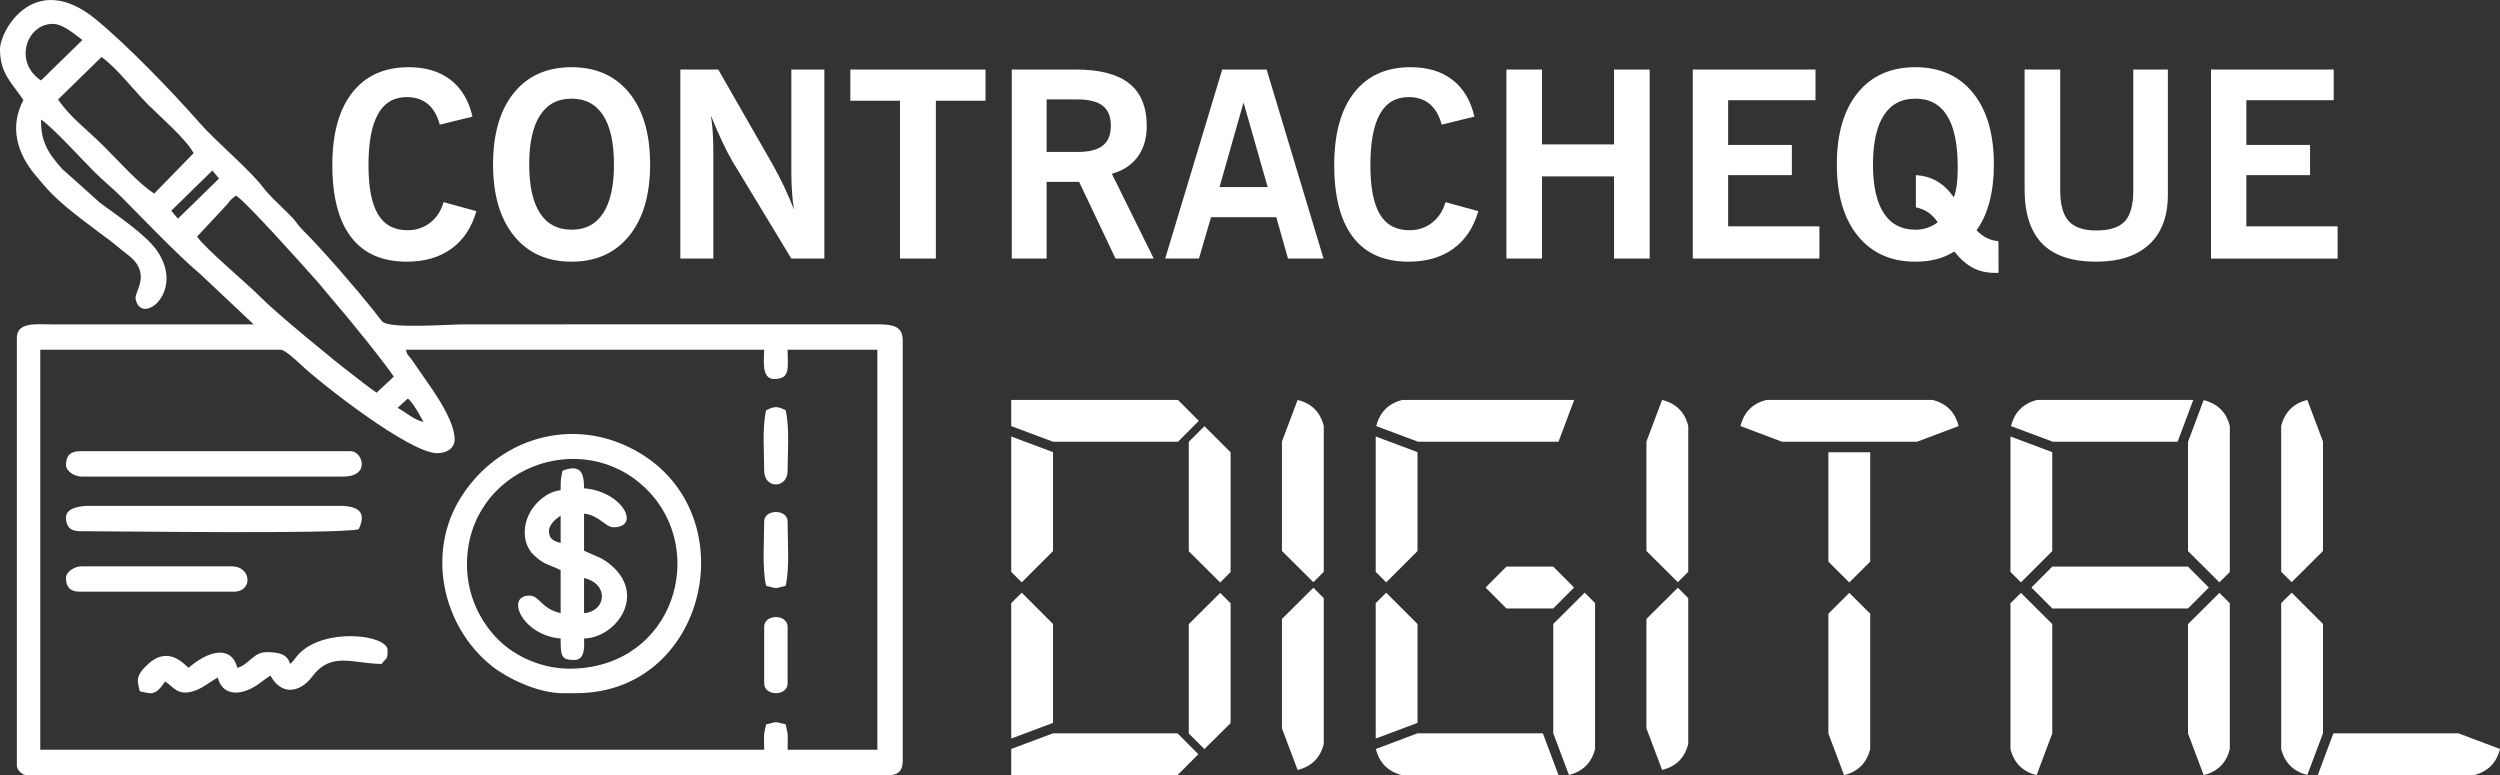 <?xml version="1.0" encoding="UTF-8"?>
<!DOCTYPE svg PUBLIC "-//W3C//DTD SVG 1.1//EN" "http://www.w3.org/Graphics/SVG/1.1/DTD/svg11.dtd">
<!-- Creator: CorelDRAW -->
<svg xmlns="http://www.w3.org/2000/svg" xml:space="preserve" width="65.906mm" height="20.434mm" version="1.1" style="shape-rendering:geometricPrecision; text-rendering:geometricPrecision; image-rendering:optimizeQuality; fill-rule:evenodd; clip-rule:evenodd"
viewBox="0 0 6923.37 2146.59"
 xmlns:xlink="http://www.w3.org/1999/xlink"
 xmlns:xodm="http://www.corel.com/coreldraw/odm/2003">
 <rect x="0" y="0" width="6923.37" height="2146.59" fill="#333333" stroke="none"/>
 <defs>
  <style type="text/css">
   <![CDATA[
    .fil1 {fill:white}
    .fil0 {fill:white;fill-rule:nonzero}
   ]]>
  </style>
 </defs>
 <g id="Layer_x0020_1">
  <g id="_3148470223408" style="color:yellow">
   <path class="fil0" d="M1228.41 559.8l90.85 24.96c-12.85,45.24 -35.88,79.93 -69.01,103.94 -33.01,24 -74.29,36 -123.74,36 -68.04,0 -119.41,-22.56 -154.09,-67.81 -34.69,-45.23 -52.08,-111.96 -52.08,-200.05 0,-86.52 18.36,-153.24 55.2,-200.3 36.72,-46.91 88.92,-70.44 156.36,-70.44 47.17,0 85.81,11.75 116.06,35.16 30.24,23.52 50.4,57.48 60.48,101.76l-90.6 22.21c-6.6,-25.09 -17.52,-44.05 -32.88,-57.01 -15.36,-12.84 -34.8,-19.32 -58.45,-19.32 -35.64,0 -62.16,15.6 -79.68,46.93 -17.65,31.33 -26.41,78.48 -26.41,141.85 0,61.33 8.76,106.69 26.41,135.97 17.52,29.28 44.76,43.92 81.84,43.92 24,0 45,-6.96 62.77,-20.88 17.88,-14.03 30.12,-33 36.97,-56.88zm237.14 -104.28c0,59.28 9.96,104.17 29.89,134.77 19.92,30.6 49.08,45.84 87.48,45.84 38.4,0 67.56,-15.24 87.48,-45.84 19.92,-30.6 29.88,-75.49 29.88,-134.77 0,-59.65 -9.96,-105.02 -29.88,-135.97 -19.93,-30.84 -49.09,-46.33 -87.48,-46.33 -38.41,0 -67.57,15.48 -87.48,46.33 -19.93,30.96 -29.89,76.33 -29.89,135.97zm-100.09 -0.13c0,-84.61 19.2,-150.61 57.61,-198.13 38.52,-47.41 91.69,-71.16 159.73,-71.16 67.92,0 121.22,23.75 159.74,71.16 38.52,47.52 57.84,113.53 57.84,198.13 0,84.13 -19.32,150.02 -57.97,197.77 -38.76,47.65 -91.93,71.53 -159.61,71.53 -67.57,0 -120.61,-23.88 -159.37,-71.53 -38.65,-47.76 -57.97,-113.64 -57.97,-197.77zm518.56 260.67l0 -523.49 105.12 0 150.62 262.95c11.51,20.4 22.2,41.04 32.04,61.93 9.83,20.87 18.84,41.88 27.12,63.24 -2.65,-15.48 -4.56,-32.04 -5.64,-49.68 -1.21,-17.76 -1.81,-36.72 -1.81,-56.77l0 -281.67 91.44 0 0 523.49 -91.44 0 -163.57 -270.03c-8.88,-15.24 -18.35,-33.48 -28.32,-54.84 -9.96,-21.37 -20.28,-45.01 -30.84,-71.05 2.41,14.4 4.09,30 5.16,47.17 1.08,17.04 1.57,36.97 1.57,59.4l0 289.35 -91.44 0zm608.33 0l0 -437.08 -137.53 0 0 -86.41 374.42 0 0 86.41 -137.53 0 0 437.08 -99.37 0zm406.11 -295.23l85.8 0c31.57,0 54.85,-5.88 69.73,-17.64 14.87,-11.77 22.32,-30.13 22.32,-55.33 0,-24.84 -7.45,-43.08 -22.32,-54.85 -14.89,-11.75 -38.16,-17.64 -69.73,-17.64l-85.8 0 0 145.45zm-96.49 295.23l0 -523.49 177.37 0c66.24,0 115.57,12.85 147.86,38.53 32.28,25.67 48.48,64.92 48.48,117.84 0,34.08 -8.28,62.41 -24.96,85.09 -16.57,22.8 -40.44,38.52 -71.64,47.17l116.05 234.86 -105.85 0 -100.82 -212.42 -90.01 0 0 212.42 -96.49 0zm575.33 -198.02l133.33 0 -66.84 -234.14 -66.49 234.14zm-150.49 198.02l157.93 -523.49 123.01 0 157.57 523.49 -98.41 0 -32.4 -114.49 -180.74 0 -33.49 114.49 -93.48 0zm776.21 -156.26l90.85 24.96c-12.84,45.24 -35.88,79.93 -69.01,103.94 -33,24 -74.28,36 -123.73,36 -68.04,0 -119.41,-22.56 -154.09,-67.81 -34.69,-45.23 -52.09,-111.96 -52.09,-200.05 0,-86.52 18.36,-153.24 55.2,-200.3 36.72,-46.91 88.93,-70.44 156.38,-70.44 47.17,0 85.8,11.75 116.05,35.16 30.24,23.52 50.4,57.48 60.49,101.76l-90.6 22.21c-6.61,-25.09 -17.52,-44.05 -32.88,-57.01 -15.37,-12.84 -34.81,-19.32 -58.45,-19.32 -35.64,0 -62.17,15.6 -79.69,46.93 -17.64,31.33 -26.4,78.48 -26.4,141.85 0,61.33 8.76,106.69 26.4,135.97 17.52,29.28 44.77,43.92 81.84,43.92 24.01,0 45.01,-6.96 62.78,-20.88 17.88,-14.03 30.12,-33 36.96,-56.88zm168.74 156.26l0 -523.49 98.64 0 0 207.38 199.46 0 0 -207.38 98.65 0 0 523.49 -98.65 0 0 -227.55 -199.46 0 0 227.55 -98.64 0zm516.16 0l0 -523.49 339.86 0 0 84.97 -241.94 0 0 123.84 176.42 0 0 83.53 -176.42 0 0 141.85 252.74 0 0 89.29 -350.66 0zm678.29 -100.33c-7.31,-11.28 -15.83,-20.28 -25.67,-27.12 -9.84,-6.72 -21.48,-11.52 -34.8,-14.4l0 -89.28c21.96,1.44 41.52,7.07 58.44,16.91 17.04,9.84 32.52,24.6 46.57,44.29 3.83,-9.12 6.48,-20.64 8.28,-34.56 1.8,-13.92 2.64,-30.36 2.64,-49.09 0,-62.88 -9.72,-110.29 -29.28,-141.85 -19.56,-31.57 -48.96,-47.41 -88.08,-47.41 -38.41,0 -67.57,15.48 -87.48,46.33 -19.93,30.96 -29.89,76.33 -29.89,135.97 0,59.28 9.96,104.17 29.89,134.77 19.92,30.6 49.08,45.84 87.48,45.84 11.75,0 22.68,-1.68 32.88,-5.16 10.2,-3.36 19.8,-8.4 29.04,-15.24zm168.5 139.94l-10.2 0c-23.16,0 -43.45,-4.69 -61.09,-14.04 -17.52,-9.36 -34.68,-24.36 -51.24,-45 -15.48,9.6 -32.04,16.68 -49.56,21.24 -17.64,4.56 -37.08,6.84 -58.45,6.84 -67.44,0 -120.61,-23.88 -159.25,-71.53 -38.76,-47.76 -58.08,-113.64 -58.08,-197.77 0,-84.61 19.2,-150.61 57.61,-198.13 38.52,-47.41 91.69,-71.16 159.73,-71.16 67.92,0 121.22,23.75 159.74,71.16 38.52,47.52 57.84,113.53 57.84,198.13 0,38.41 -4.08,73.09 -12.24,103.94 -8.28,30.84 -20.16,56.88 -35.88,78.24 9.36,9.6 19.09,16.92 29.16,21.85 10.08,4.92 20.53,7.68 31.57,8.39l0.36 87.85zm72.13 -231.98l0 -331.11 98.64 0 0 335.3c0,38.89 7.81,67.09 23.53,84.37 15.72,17.4 41.04,26.04 75.85,26.04 37.08,0 63.48,-8.4 79.21,-25.09 15.84,-16.8 23.75,-45.24 23.75,-85.33l0 -335.3 95.77 0 0 346.95c0,59.52 -17.16,105.25 -51.48,137.17 -34.45,32.04 -83.41,48 -147.25,48 -66.61,0 -116.29,-16.57 -148.94,-49.69 -32.76,-33.24 -49.08,-83.64 -49.08,-151.32zm516.16 192.38l0 -523.49 339.87 0 0 84.97 -241.95 0 0 123.84 176.42 0 0 83.53 -176.42 0 0 141.85 252.75 0 0 89.29 -350.67 0z"/>
   <path class="fil0" d="M2800.4 2045.33l0 -374.88 29.08 -29.09 86.72 86.72 0 273.89 -115.79 43.35zm461.87 -821.94l-346.07 0 -115.79 -43.36 0 -72.43 461.87 0 57.63 57.89 -57.63 57.9zm-346.07 28.81l0 273.89 -86.72 86.72 -29.08 -29.08 0 -374.89 115.79 43.35zm375.95 274.43l0 -302.98 43.35 -43.36 72.44 72.18 0 331.8 -28.81 28.81 -86.98 -86.44zm86.98 115.27l28.81 28.81 0 331.8 -72.44 71.91 -43.35 -43.09 0 -302.98 86.98 -86.44zm-60.54 446.79l-57.64 57.9 -460.54 0 0 -72.44 115.79 -43.35 344.75 0 57.64 57.89zm231.59 -562.86l0 -302.98 43.35 -115.26c38.61,9.52 62.92,33.57 72.44,72.17l0 403.71 -28.81 28.81 -86.98 -86.45zm86.98 101.78l28.81 28.83 0 403.7c-9.52,38.59 -33.84,62.66 -72.44,72.18l-43.35 -115.27 0 -302.98 86.98 -86.45zm664.38 -58.43l57.63 57.9 -57.63 57.9 -129.81 0 -57.64 -57.9 57.64 -57.9 129.81 0zm86.98 72.18l28.81 28.81 0 403.97c-9.52,38.33 -33.84,62.39 -72.44,71.91l-43.35 -115.26 0 -302.72 86.98 -86.72zm-72.44 505.23l-433.84 0c-38.34,-9.79 -62.4,-33.85 -71.92,-72.44l115.27 -43.35 347.13 0 43.35 115.79zm-506.28 -101.27l0 -374.88 29.08 -29.09 86.72 86.72 0 273.89 -115.79 43.35zm506.28 -821.94l-388.9 0 -115.79 -43.36c9.52,-38.59 33.84,-62.91 72.18,-72.43l475.88 0 -43.36 115.79zm-390.49 28.81l0 273.89 -86.72 86.72 -29.08 -29.08 0 -374.89 115.79 43.35zm633.98 273.63l0 -302.98 43.36 -115.26c38.59,9.52 62.91,33.57 72.43,72.17l0 403.71 -28.81 28.81 -86.98 -86.45zm86.98 101.78l28.81 28.83 0 403.7c-9.52,38.59 -33.84,62.66 -72.43,72.18l-43.36 -115.27 0 -302.98 86.98 -86.45zm474.82 14.29l57.9 57.63 0 374.89c-9.52,38.61 -33.84,62.66 -72.44,72.18l-43.35 -115.27 0 -331.8 57.89 -57.63zm-57.89 -86.45l0 -302.98 115.79 0 0 302.98 -57.9 57.63 -57.89 -57.63zm-128.23 -332.06l-115.26 -43.36c9.52,-38.59 33.57,-62.91 71.91,-72.43l460.02 0c38.61,9.52 62.66,33.84 72.18,72.43l-115.27 43.36 -373.57 0zm1124.15 345.8l57.63 57.9 -57.63 57.9 -375.95 0 -57.64 -57.9 57.64 -57.9 375.95 0zm86.98 72.71l28.81 28.81 0 403.7c-9.52,38.61 -33.85,62.66 -72.44,72.18l-43.35 -115.27 0 -302.98 86.98 -86.44zm-115.81 -418.51l-345.54 0 -115.81 -43.36c9.53,-38.59 33.85,-62.91 72.18,-72.43l432.53 0 -43.36 115.79zm-347.12 28.81l0 273.89 -86.72 86.72 -29.08 -29.08 0 -374.89 115.79 43.35zm375.95 273.89l0 -302.71 43.35 -115.27c38.59,9.52 62.92,33.57 72.44,71.91l0 403.97 -28.81 28.81 -86.98 -86.72zm-375.95 202.25l0 302.98 -43.36 115.27c-38.59,-9.52 -62.65,-33.57 -72.43,-72.18l0 -403.7 29.08 -28.81 86.72 86.44zm749.77 -0.26l0 302.72 -43.36 115.26c-38.59,-9.52 -62.65,-33.57 -72.43,-71.91l0 -403.97 29.08 -28.81 86.72 86.72zm28.81 302.72l346.07 0 115.27 43.35c-9.52,38.59 -33.57,62.65 -71.91,72.44l-432.79 0 43.35 -115.79zm-115.53 -418.51l-29.08 -28.81 0 -403.71c9.78,-38.59 33.84,-62.65 72.43,-72.17l43.36 115.26 0 302.98 -86.72 86.45z"/>
   <path class="fil1" d="M2499.95 941.55l0 1167.22c0,25.22 -12.6,37.83 -37.82,37.83l-2388.48 0c-12.61,0 -27.02,-14.42 -27.02,-27.02l0 -1183.43c0,-44.96 52.72,-37.93 97.25,-37.83l558.61 0 -147.49 -138.91c-59.72,-49.92 -161.01,-155.76 -218.61,-213.7 -26.04,-26.19 -49.12,-43.68 -75.66,-70.24 -34.69,-34.72 -113.64,-122.05 -147.26,-144.56 0,57.94 15.16,88.08 58.12,136.42l105.52 94.42c44.21,32.9 127.01,87.71 158.35,133.45 78.54,114.63 -46.82,210.03 -60.1,131.24 -3.17,-18.86 46.18,-69.26 -20.95,-120.44 -20.73,-15.79 -32.74,-27.17 -54.13,-43.14 -48.5,-36.24 -113.82,-83.22 -155.8,-125.2 -17.46,-17.47 -29.57,-32.66 -45.64,-51.63 -51.17,-60.37 -73.6,-134.35 -34.01,-209.15 -31.08,-46.42 -64.85,-72.67 -64.85,-140.5 0,-52.52 96.06,-222.21 266.05,-82.31 87,71.6 208.48,197.26 289.24,288.97 44.95,51.04 134.4,124.82 174.22,177.01 16.51,21.64 35.36,38.09 55.39,58.09 10.57,10.55 20.01,18.65 29.48,29.97 11.81,14.12 13.39,18.53 27.19,32.25 53.94,53.68 143.5,157.72 192.26,218.43 5.45,6.78 22.9,30.42 26.43,33.02 25.57,18.76 181.01,6.51 225.85,6.51l1138.32 -0.14c42.21,-0.29 75.52,2.01 75.52,43.37zm-1457.01 145.89l47.51 -44.37c-12.78,-19.62 -32.03,-43.61 -47.45,-63.75 -16.93,-22.13 -34.39,-43.44 -52.85,-66.03 -18.66,-22.83 -34.32,-43.02 -53.89,-64.99l-54.13 -64.75c-46.46,-52.28 -197.27,-221.12 -228.26,-241.87 -14.69,9.83 -16.43,13.76 -27.18,26.87l-80.9 86.6c22.06,32.95 141.26,132.29 177,168.86 41.04,42 205.65,177.4 252.26,212.45 25.18,18.94 42.37,33.92 67.88,51zm216.15 129.69c0,23.77 -21.11,37.83 -48.63,37.83 -76.06,0 -323.28,-193.5 -379.62,-247.22 -8.57,-8.17 -42.3,-39.17 -52.68,-39.17l-666.68 0 0 1107.77 2004.81 0c0,-43.17 -2.98,-34.26 5.41,-70.25 34.2,-7.97 19.82,-7.97 54.04,0 8.38,35.99 5.4,27.07 5.4,70.25l248.58 0 0 -1107.77 -248.58 0c0,50.43 8.85,81.06 -37.83,81.06 -36.32,0 -27.02,-58.7 -27.02,-81.06l-992.29 0c4.73,17.68 5.99,13.06 16.06,27.18l59.65 86.23c18.9,28.46 59.38,91.06 59.38,135.16zm-1030.8 -1106.46c-20.55,-14.19 -52.72,-44.55 -82.38,-44.55 -71.95,0 -109.24,105.27 -32.42,156.71l114.8 -112.16zm198.63 425.58l109.33 -112.22c-21.52,-39.55 -92.89,-101.06 -126.9,-135 -36.8,-36.75 -89.21,-104.85 -128.34,-131.05l-120.21 117.56c34.96,51.01 77.98,80.69 129.66,132.36 40.65,40.66 90.85,97.81 136.45,128.35zm179.64 -41.91l-18.46 -22.1 -113.87 111.33 18.45 22.1 113.88 -111.33zm566.08 674.16c-9.01,-17.05 -29.52,-54.8 -43.23,-64.85l-28.25 25.79c25.05,13.83 44.11,32.68 71.48,39.06z"/>
   <g>
    <path class="fil1" d="M1557.97 1919.64l37.83 0c374.87,0 482.13,-530.57 135.09,-686.29 -148.99,-66.85 -319.38,-25.05 -425.68,103.89 -11.27,13.68 -17.55,22.53 -27.25,37.61 -99.33,154.4 -52.61,361.07 84.55,470.05 40.14,31.88 125.17,74.74 195.45,74.74zm-264.79 -356.65c0,-264.83 318.69,-386.83 498.65,-206.86 168.45,168.45 76.21,485.51 -202.92,495.61 -85.66,3.1 -161.76,-33.8 -208.04,-79.24 -46.82,-45.97 -87.69,-119.01 -87.69,-209.51z"/>
    <path class="fil1" d="M1557.97 1303.6c-5.16,22.12 -5.4,25.37 -5.4,54.04 -43.05,3.58 -95.99,50.92 -99.19,110.25 -1.17,21.64 3.27,42.03 16.27,59.12 17.91,23.56 -14.18,-15.52 4.94,5.87 7.26,8.12 2.78,3.2 8.07,8.14 25.71,24.06 40.14,22.42 69.91,38.17l0 118.88c-55.18,-12.86 -57.98,-48.64 -86.47,-48.64 -67.4,0 -20.19,110.01 86.47,118.88 0,49.32 1.79,59.44 37.83,59.44 32.37,0 27.02,-43.02 27.02,-59.44 85.59,-1.91 171.49,-114.23 79.85,-198.73 -28.16,-25.98 -46.17,-28.28 -79.85,-44.44l0 -102.67c39.99,3.33 59.98,37.83 81.06,37.83 77.31,0 25.94,-99.18 -81.06,-108.07 0,-41.48 -8.61,-68.37 -59.45,-48.64zm-37.83 167.51c0,-19.05 20.46,-35.21 32.43,-43.23l0 75.66c-17.96,-4.18 -32.43,-11.09 -32.43,-32.43zm97.27 226.97l0 -97.27c70.39,16.41 61.52,92.15 0,97.27z"/>
   </g>
   <path class="fil1" d="M182.68 1433.29c0,25.22 12.6,37.82 37.83,37.82 111.92,0 713.07,8.5 772.74,-5.4 22.26,-46.39 1.2,-64.85 -54.04,-64.85l-691.68 0c-27.8,0 -64.85,6.12 -64.85,32.43z"/>
   <path class="fil1" d="M182.68 1287.39c0,17.5 23.48,32.42 43.23,32.42l724.11 0c77.86,0 53.41,-70.25 21.62,-70.25l-751.13 0c-25.23,0 -37.83,12.6 -37.83,37.83z"/>
   <path class="fil1" d="M803.16 1838.57c-7.88,-29.5 -35.4,-32.42 -64.85,-32.42 -37.63,0 -47.6,34.3 -81.06,43.23 -17.8,-66.62 -84.09,-44.33 -135.09,0 -9.3,-6.23 -53.01,-62.51 -109.67,-12.4 -40.17,35.52 -31.75,50.12 -25.42,77.24 31.15,7.26 42.46,14.47 70.25,-27.02 23.83,15.96 33.53,37.46 71.49,28.77 30.27,-6.93 49.69,-26.49 74.42,-39.58 11.63,49.93 64.51,57.16 123.51,10.02 7.83,-6.24 14.68,-10.25 22.4,-15.42 28.62,54.08 79.97,49.9 115.79,2.31 53.06,-70.48 113.74,-34.74 192.22,-34.74 12.84,-19.16 16.21,-8.5 16.21,-37.83 0,-43.28 -173.51,-63.45 -244.72,9.25 -10.28,10.49 -14.61,20.62 -25.46,28.57z"/>
   <path class="fil1" d="M182.68 1600.8c0,25.23 12.6,37.83 37.83,37.83l426.9 0c53.95,0 49.02,-70.25 -5.4,-70.25l-416.1 0c-19.75,0 -43.23,14.92 -43.23,32.42z"/>
   <path class="fil1" d="M2175.72 1136.08c11.3,48.53 5.4,115.9 5.4,167.52 0,50.74 -64.85,50.74 -64.85,0 0,-51.62 -5.89,-118.99 5.41,-167.52 23.25,-11.16 30.75,-11.54 54.04,0z"/>
   <path class="fil1" d="M2181.12 1444.09c0,52.83 5.96,129.56 -5.4,178.33 -34.21,7.97 -19.83,7.97 -54.04,0 -11.37,-48.77 -5.41,-125.5 -5.41,-178.33 0,-34.86 64.85,-34.86 64.85,0z"/>
   <path class="fil1" d="M2181.12 1735.91l0 156.71c0,36.08 -64.85,36.08 -64.85,0l0 -156.71c0,-36.09 64.85,-36.09 64.85,0z"/>
  </g>
 </g>
</svg>
